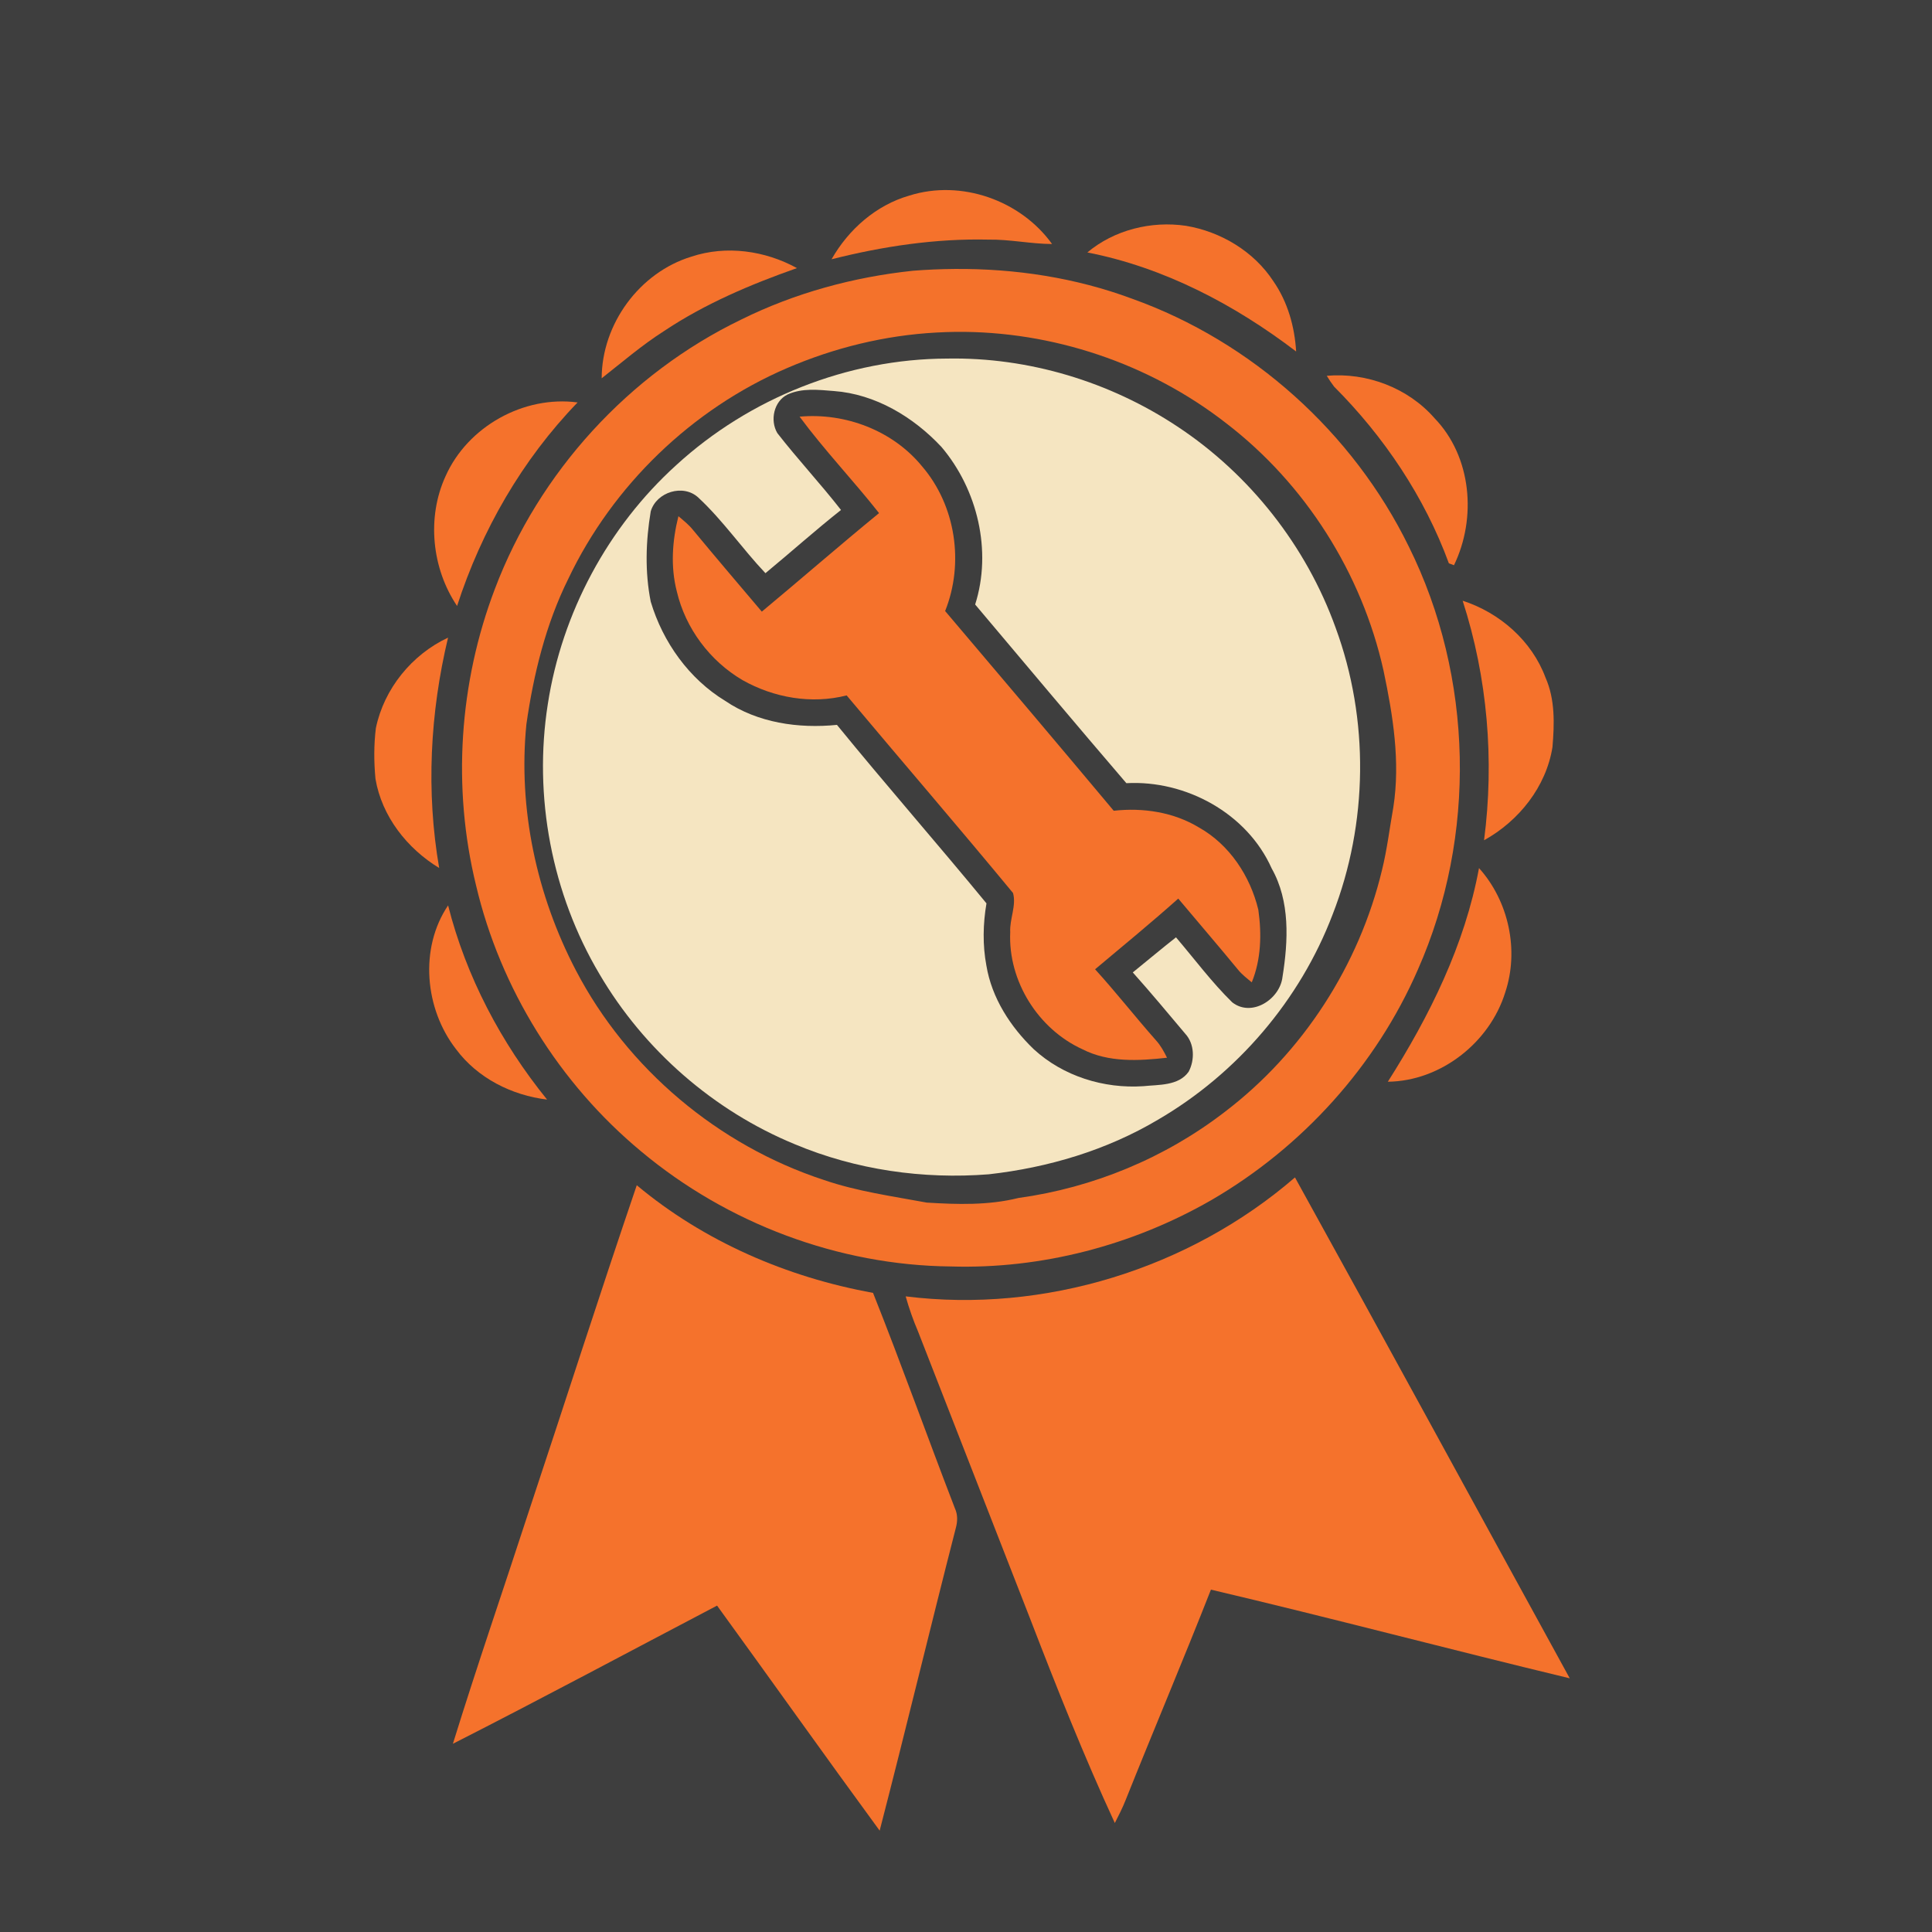 <?xml version="1.0" encoding="UTF-8" standalone="no"?>
<svg
   xmlns:dc="http://purl.org/dc/elements/1.1/"
   xmlns:cc="http://creativecommons.org/ns#"
   xmlns:rdf="http://www.w3.org/1999/02/22-rdf-syntax-ns#"
   xmlns:svg="http://www.w3.org/2000/svg"
   xmlns="http://www.w3.org/2000/svg"
   xmlns:sodipodi="http://sodipodi.sourceforge.net/DTD/sodipodi-0.dtd"
   xmlns:inkscape="http://www.inkscape.org/namespaces/inkscape"
   width="1280"
   height="1280"
   viewBox="0 0 1024 1024"
   version="1.1"
   id="svg2"
   inkscape:version="0.48.1 "
   sodipodi:docname="achieve_progress1.svg">
  <defs
     id="defs40" />
  <sodipodi:namedview
     pagecolor="#ffffff"
     bordercolor="#666666"
     borderopacity="1"
     objecttolerance="10"
     gridtolerance="10"
     guidetolerance="10"
     inkscape:pageopacity="0"
     inkscape:pageshadow="2"
     inkscape:window-width="1920"
     inkscape:window-height="1018"
     id="namedview38"
     showgrid="false"
     inkscape:zoom="0.6609375"
     inkscape:cx="466.00473"
     inkscape:cy="640"
     inkscape:window-x="-8"
     inkscape:window-y="-8"
     inkscape:window-maximized="1"
     inkscape:current-layer="layer2"
     fit-margin-top="0"
     fit-margin-left="0"
     fit-margin-right="0"
     fit-margin-bottom="0"
     inkscape:snap-page="true" />
  <g
     inkscape:groupmode="layer"
     id="layer1"
     inkscape:label="background">
    <rect
       style="fill:#3e3e3e;fill-opacity:1;fill-rule:nonzero;stroke:none"
       id="rect3014"
       width="1280"
       height="1280"
       x="0"
       y="0"
       transform="scale(0.8,0.8)" />
  </g>
  <g
     inkscape:groupmode="layer"
     id="layer2"
     inkscape:label="foreground">
    <path
       d="m 482.04,103.64 c 27.4,-8.62 58.9,2.5 75.58,25.7 -11.3,-0.06 -22.44,-2.52 -33.76,-2.34 -28.04,-0.64 -55.98,3.56 -83.12,10.42 9.02,-15.86 23.6,-28.7 41.3,-33.78 z"
       id="path6"
       inkscape:connector-curvature="0"
       style="fill:#f5722c" />
    <path
       d="m 576.32,133.8 c 14.3,-12 33.92,-16.82 52.26,-14.12 18.52,3.1 36.02,13.58 46.36,29.42 7.56,10.9 11.26,24.04 12.04,37.2 -32.66,-24.9 -70.08,-44.58 -110.66,-52.5 z"
       id="path8"
       inkscape:connector-curvature="0"
       style="fill:#f5722c" />
    <path
       d="m 366.48,136.02 c 18.46,-6.12 39.04,-3.2 55.92,6.08 -24.6,8.66 -48.8,18.9 -70.56,33.44 -11.66,7.42 -22.1,16.46 -32.94,24.96 0.08,-28.78 20.02,-56.08 47.58,-64.48 z"
       id="path10"
       inkscape:connector-curvature="0"
       style="fill:#f5722c" />
    <path
       d="m 506,142.55 c -7.383,0.057 -14.746,0.365 -22.1,0.95 -31.46,3.32 -62.52,11.76 -90.9,25.8 -59.64,28.74 -107.37,81.03 -130.75,142.95 -18.92,49.76 -22.61,105.23 -9.95,156.95 12.9,54.84 44.18,105.09 87.5,141.05 45.66,38.18 104.59,60.42 164.15,61 48.1,1.46 96.37,-11.21 138.05,-35.15 48.12,-27.92 87.35,-71.2 109.55,-122.3 31.2,-70.58 29.47,-154.94 -4.85,-224.1 C 717.12,229.26 663.48,181.03 600.1,158.35 570.038,147.154 537.991,142.305 506,142.55 z m 0.55,33.35 c 51.317,-0.52 102.681,16.781 143.2,48.3 42.04,32.2 72.07,79.59 83.55,131.25 5,23.72 8.96,48.18 5.2,72.4 -1.98,11.08 -3.3,22.31 -6,33.25 -12.12,50.52 -41.92,96.72 -83.3,128.2 -31.66,24.42 -69.8,40.21 -109.4,45.65 -15.88,3.96 -32.4,3.45 -48.6,2.45 -18.3,-3.4 -36.87,-5.92 -54.55,-12 -55.9,-18.32 -104.16,-58.85 -131.4,-111.05 -20.8,-39.82 -30.73,-85.68 -26.25,-130.5 3.8,-26.52 10.26,-52.93 22.2,-77.05 23.6,-49.58 65.59,-90.09 116.05,-111.75 24.98,-10.76 51.87,-17.34 79.05,-18.8 3.417,-0.194 6.829,-0.315 10.25,-0.35 z"
       id="path12"
       style="fill:#f4722b"
       inkscape:connector-curvature="0" />
    <path
       d="m 502.05,190.05 c -52.68,0.14 -104.8,20.91 -143.6,56.45 -36.24,32.8 -60.66,78.38 -68.1,126.7 -7.7,48.98 2.09,100.54 27.45,143.2 23.58,40.16 60.47,72.38 103.55,90.1 32.32,13.56 67.89,18.64 102.75,15.9 31.4,-3.54 62.36,-12.72 89.6,-28.9 42,-24.44 75.37,-63.44 92.65,-108.9 C 725.13,436.36 725.8,381.3 707.9,332.7 692.34,289.42 662.44,251.44 624.1,226.1 588.22,202.28 545.15,189.27 502.05,190.05 z M 429.5,206.6 c 4.155,-0.1 8.37,0.32 12.45,0.65 22.04,1.62 42.19,13.75 57.05,29.65 19.12,22.54 26.89,55.1 17.85,83.5 26.64,31.6 53.23,63.32 80.15,94.7 31.48,-1.72 63.98,15.95 77,45.15 9.84,17.4 8.81,38.45 5.75,57.55 -1.32,11.78 -16.29,21.57 -26.65,13.45 -10.84,-10.62 -19.96,-22.91 -29.8,-34.45 -7.74,6.08 -15.24,12.42 -22.9,18.6 9.52,10.64 18.65,21.63 27.85,32.55 4.9,5.34 5.05,13.88 1.75,20.1 -5.36,7.54 -15.82,6.79 -24,7.65 -20.96,1.42 -42.56,-5.3 -58.1,-19.6 -12.38,-11.9 -22.26,-27.19 -25.1,-44.35 -2.04,-10.86 -1.81,-22.09 0.05,-32.95 -26.1,-31.76 -53.27,-62.74 -79.25,-94.6 -20.36,2.04 -41.96,-1.04 -59.2,-12.7 -19.22,-11.7 -33.08,-31.16 -39.5,-52.6 -3.14,-15.76 -2.64,-32.05 0,-47.85 2.98,-10.28 17.32,-14.79 25.3,-7.25 13.08,12.16 23.24,27.06 35.5,40 13.42,-11.08 26.39,-22.7 40.05,-33.5 -10.84,-13.92 -22.93,-26.83 -33.75,-40.75 -4,-6.76 -1.86,-16.83 5.4,-20.45 3.84,-1.75 7.945,-2.4 12.1,-2.5 z"
       id="path16"
       style="fill:#f5e5c1"
       inkscape:connector-curvature="0" />
    <path
       d="m 703.22,199.18 c 21.22,-1.86 43.06,6.38 57.12,22.48 19.7,20.38 22.4,52.96 10.3,77.92 -0.68,-0.24 -2.02,-0.76 -2.7,-1 -12.92,-35.22 -34.38,-67.16 -60.84,-93.66 -1.4,-1.84 -2.7,-3.76 -3.88,-5.74 z"
       id="path18"
       inkscape:connector-curvature="0"
       style="fill:#f5722c" />
    <path
       d="m 236.14,252.42 c 11.72,-26.34 41.42,-42.92 70,-39.12 -29.36,30.36 -50.9,67.78 -63.88,107.88 -13.42,-19.94 -16.14,-46.86 -6.12,-68.76 z"
       id="path22"
       inkscape:connector-curvature="0"
       style="fill:#f5722c" />
    <path
       d="m 423.8,220.84 c 24.24,-2.2 49.48,7.38 64.96,26.38 17.82,20.78 22.34,51.32 12.18,76.64 29.88,35.2 59.72,70.46 89.36,105.86 15.48,-1.74 31.68,0.7 45.14,8.84 16.22,9.1 27.2,25.78 31.5,43.62 1.82,12.86 1.5,26.32 -3.48,38.48 -2.56,-2.12 -5.2,-4.14 -7.28,-6.7 -10.42,-12.68 -21.14,-25.1 -31.68,-37.68 -14.4,12.82 -29.3,25.08 -44.08,37.46 11.12,12.22 21.3,25.26 32.24,37.62 2.5,2.72 4.26,5.98 5.88,9.26 -14.96,1.68 -30.98,2.6 -44.8,-4.48 -23.48,-10.68 -39.48,-36.14 -38.3,-62.02 -0.4,-6.94 3.38,-14.2 1.48,-20.82 -29.06,-35.18 -58.86,-69.76 -88.18,-104.72 -18.56,4.76 -38.62,1.26 -55.18,-8.1 -17.28,-10.14 -30.22,-27.42 -34.82,-46.96 -3.4,-13.1 -2.44,-26.9 0.84,-39.92 2.66,2.26 5.46,4.44 7.66,7.2 12.06,14.56 24.32,28.96 36.54,43.38 20.8,-17.3 41.2,-35.08 62.14,-52.22 -13.68,-17.34 -28.98,-33.36 -42.12,-51.12 z"
       id="path24"
       inkscape:connector-curvature="0"
       style="fill:#f5722c" />
    <path
       d="m 775.24,318.4 c 19.62,6.34 36.68,21.24 43.92,40.76 5.12,11.56 4.72,24.52 3.68,36.84 -3.38,21.08 -17.82,39.14 -36.26,49.36 5.52,-42.48 1.84,-86.16 -11.34,-126.96 z"
       id="path26"
       inkscape:connector-curvature="0"
       style="fill:#f5722c" />
    <path
       d="m 199.22,385.92 c 4.3,-20.82 19.04,-38.98 38.26,-47.96 -9.54,39.9 -11.72,81.6 -4.7,122.1 -17,-10.34 -30.38,-27.34 -33.76,-47.2 -0.86,-8.94 -0.9,-18.02 0.2,-26.94 z"
       id="path28"
       inkscape:connector-curvature="0"
       style="fill:#f5722c" />
    <path
       d="m 783.9,460.1 c 15.76,17.52 21.38,43.58 13.88,65.96 -8.24,26.56 -34.2,46.96 -62.2,47.28 22.08,-34.78 40.78,-72.42 48.32,-113.24 z"
       id="path30"
       inkscape:connector-curvature="0"
       style="fill:#f5722c" />
    <path
       d="m 241.72,556.1 c -16.6,-21.32 -19.56,-53.48 -4.22,-76.22 9.52,37.68 28.04,72.78 52.46,102.92 -18.72,-2.26 -36.9,-11.4 -48.24,-26.7 z"
       id="path32"
       inkscape:connector-curvature="0"
       style="fill:#f5722c" />
    <path
       d="m 480.02,687.1 c 73.44,9.14 150.4,-14.68 206.34,-63.04 48.86,88.32 97.06,177 145.64,265.48 -63.48,-15.26 -126.62,-32.04 -190.18,-47 -14.66,37.32 -30.32,74.26 -45.2,111.5 -1.64,4.18 -3.7,8.18 -5.74,12.2 C 574.5,930.78 560.08,894.5 546.04,858.08 526.24,807.3 506.4,756.54 486.6,705.76 c -2.6,-6.08 -4.78,-12.3 -6.58,-18.66 z"
       id="path34"
       inkscape:connector-curvature="0"
       style="fill:#f5722c" />
    <path
       d="M 280.02,801.86 C 299.26,744 317.84,685.9 337.5,628.2 c 35.64,29.78 79.64,48.8 125.22,57.04 15.08,37.86 28.76,76.26 43.42,114.26 1.5,3.26 1.42,6.88 0.48,10.3 -13.7,53.42 -26.56,107.08 -40.38,160.48 C 437.26,930.72 408.88,890.7 380.06,851 c -46.64,24.46 -93.08,49.38 -140.02,73.24 12.68,-41 26.7,-81.58 39.98,-122.38 z"
       id="path36"
       inkscape:connector-curvature="0"
       style="fill:#f5722c" />
  </g>
</svg>
